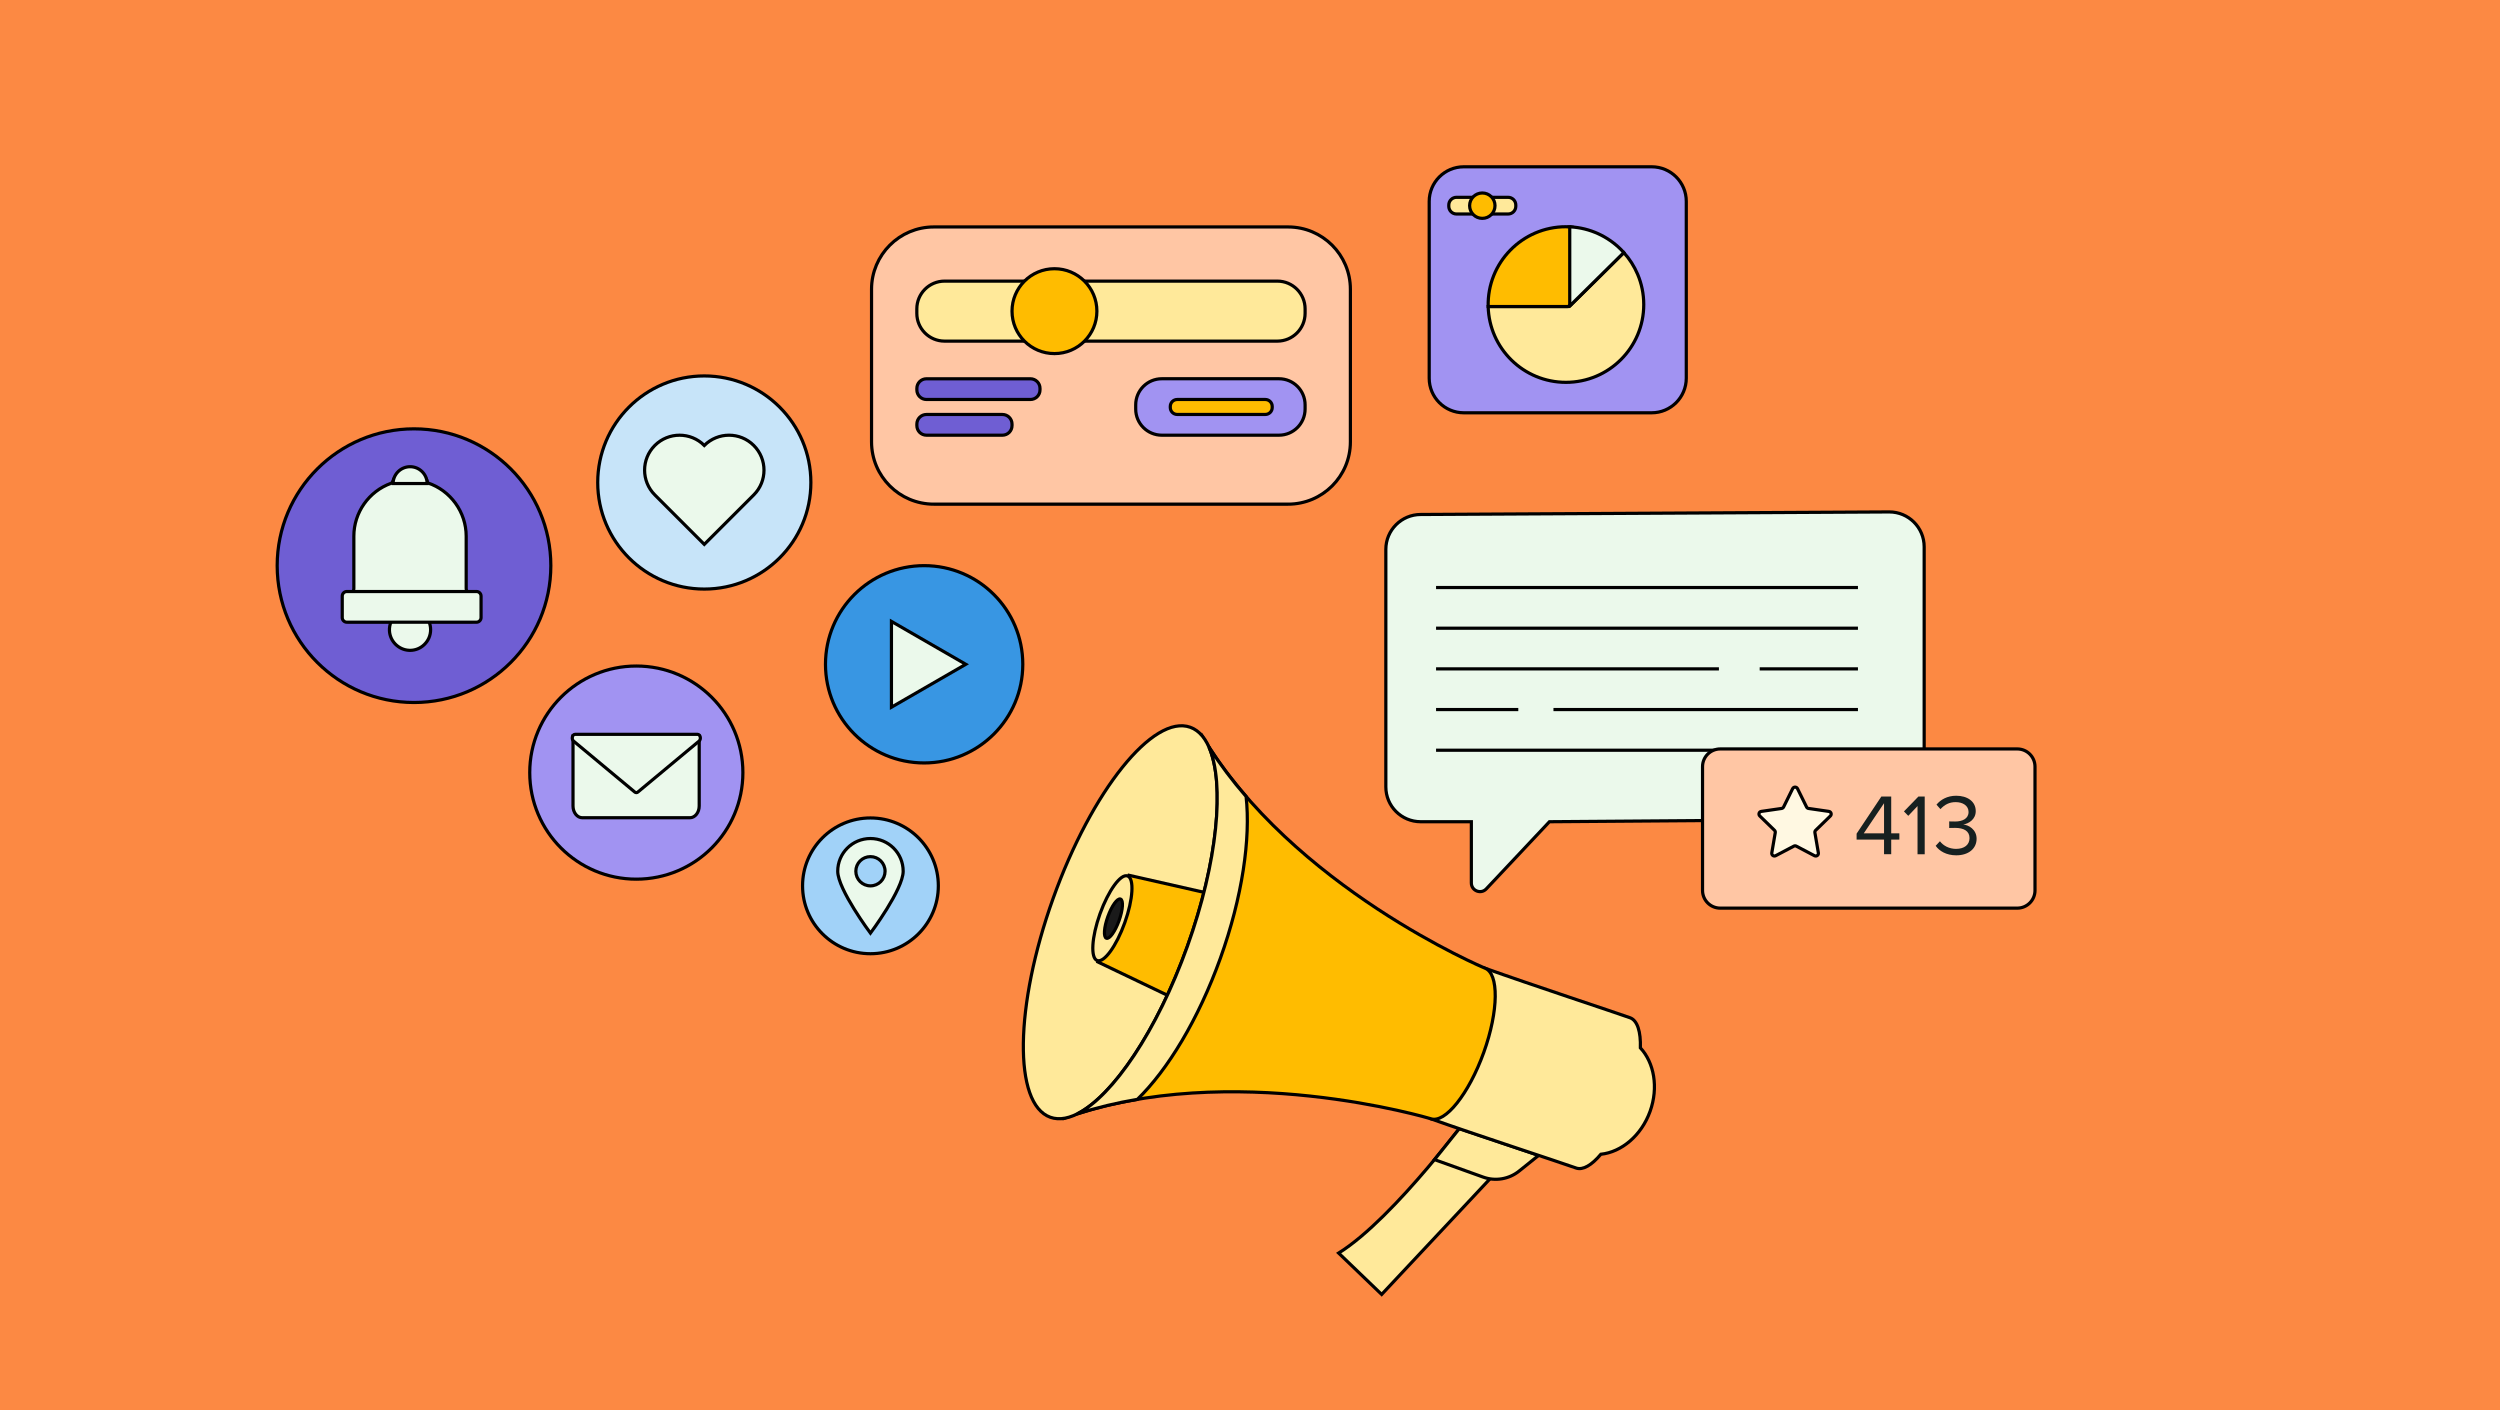 <svg xmlns="http://www.w3.org/2000/svg" xmlns:xlink="http://www.w3.org/1999/xlink" version="1.1" x="0px" y="0px" viewBox="0 0 780 440" xml:space="preserve"> <g id="Background"> </g> <g id="GRAPHICS"> </g> <g id="PHOTO"> <rect x="-30.2" y="-20.95" fill="#FC8943" width="825.81" height="498.53"></rect> <g> <path fill="#EBF9EB" stroke="#000000" stroke-miterlimit="10" d="M600.34,170.61l0,74.1c0,6-4.87,10.87-10.87,10.87l-106.05,0.8 l-19.7,20.95c-1.67,1.78-4.66,0.6-4.66-1.85v-19.1l-15.79,0c-6.03,0-10.89-4.86-10.89-10.87v-74.1c0-6.01,4.87-10.89,10.89-10.89 l146.18-0.8C595.46,159.72,600.34,164.58,600.34,170.61z"></path> <g> <line fill="#EBF9EB" stroke="#000000" stroke-miterlimit="10" x1="448.05" y1="183.31" x2="579.68" y2="183.31"></line> <line fill="#EBF9EB" stroke="#000000" stroke-miterlimit="10" x1="448.05" y1="196" x2="579.68" y2="196"></line> <g> <line fill="#EBF9EB" stroke="#000000" stroke-miterlimit="10" x1="549.02" y1="208.69" x2="579.68" y2="208.69"></line> <line fill="#EBF9EB" stroke="#000000" stroke-miterlimit="10" x1="448.05" y1="208.69" x2="536.3" y2="208.69"></line> </g> <g> <line fill="#EBF9EB" stroke="#000000" stroke-miterlimit="10" x1="484.68" y1="221.38" x2="579.68" y2="221.38"></line> <line fill="#EBF9EB" stroke="#000000" stroke-miterlimit="10" x1="448.05" y1="221.38" x2="473.71" y2="221.38"></line> </g> <line fill="#EBF9EB" stroke="#000000" stroke-miterlimit="10" x1="448.05" y1="234.07" x2="579.68" y2="234.07"></line> </g> </g> <g> <path fill="#FFC6A4" stroke="#000000" stroke-miterlimit="10" d="M629.39,283.34h-92.67c-3.06,0-5.53-2.48-5.53-5.53v-38.61 c0-3.06,2.48-5.53,5.53-5.53h92.67c3.06,0,5.53,2.48,5.53,5.53v38.61C634.92,280.86,632.44,283.34,629.39,283.34z"></path> <g> <path fill="#FFF8E2" stroke="#000000" stroke-miterlimit="10" d="M560.82,246.05l2.83,5.74c0.12,0.25,0.36,0.42,0.63,0.45 l6.34,0.92c0.68,0.1,0.95,0.94,0.46,1.42l-4.59,4.47c-0.2,0.19-0.29,0.47-0.24,0.74l1.08,6.31c0.12,0.68-0.6,1.2-1.21,0.88 l-5.67-2.98c-0.24-0.13-0.53-0.13-0.77,0l-5.67,2.98c-0.61,0.32-1.32-0.2-1.21-0.88l1.08-6.31c0.05-0.27-0.04-0.55-0.24-0.74 l-4.59-4.47c-0.49-0.48-0.22-1.32,0.46-1.42l6.34-0.92c0.27-0.04,0.51-0.21,0.63-0.45l2.83-5.74 C559.63,245.43,560.51,245.43,560.82,246.05z"></path> <g> <path fill="#162020" d="M587.82,261.96h-8.56v-1.86l7.72-11.58h3.08v11.47h2.54v1.97h-2.54v4.56h-2.24V261.96z M581.5,259.99 h6.32v-9.39L581.5,259.99z"></path> <path fill="#162020" d="M598.27,251.49l-2.89,3.05l-1.35-1.38l4.51-4.64h1.97v18h-2.24V251.49z"></path> <path fill="#162020" d="M605.26,262.47c1.05,1.4,2.89,2.38,5.02,2.38c2.62,0,4.21-1.29,4.21-3.37c0-2.24-1.84-3.18-4.48-3.18 c-0.76,0-1.59,0-1.86,0.03v-2.05c0.3,0.03,1.13,0.03,1.86,0.03c2.27,0,4.18-0.89,4.18-2.97c0-2-1.84-3.08-4.02-3.08 c-1.97,0-3.43,0.76-4.75,2.19l-1.24-1.4c1.3-1.57,3.37-2.78,6.15-2.78c3.46,0,6.1,1.75,6.1,4.8c0,2.59-2.19,3.89-3.89,4.18 c1.65,0.13,4.16,1.54,4.16,4.43c0,3-2.4,5.18-6.37,5.18c-3.05,0-5.29-1.35-6.4-2.97L605.26,262.47z"></path> </g> </g> </g> <path fill="#FFC6A4" stroke="#000000" stroke-miterlimit="10" d="M401.88,157.3H291.36c-10.74,0-19.44-8.71-19.44-19.44V90.25 c0-10.74,8.71-19.44,19.44-19.44h110.52c10.74,0,19.44,8.71,19.44,19.44v47.61C421.32,148.6,412.62,157.3,401.88,157.3z"></path> <path fill="#FFE99A" stroke="#000000" stroke-miterlimit="10" d="M398.53,106.43H294.71c-4.78,0-8.66-3.88-8.66-8.66v-1.4 c0-4.78,3.88-8.66,8.66-8.66h103.82c4.78,0,8.66,3.88,8.66,8.66v1.4C407.18,102.55,403.31,106.43,398.53,106.43z"></path> <circle fill="#FFBC00" stroke="#000000" stroke-miterlimit="10" cx="328.99" cy="97.08" r="13.24"></circle> <path fill="#6F5ED3" stroke="#000000" stroke-miterlimit="10" d="M321.49,124.64h-32.44c-1.65,0-2.99-1.34-2.99-2.99v-0.48 c0-1.65,1.34-2.99,2.99-2.99h32.44c1.65,0,2.99,1.34,2.99,2.99v0.48C324.48,123.3,323.14,124.64,321.49,124.64z"></path> <path fill="#6F5ED3" stroke="#000000" stroke-miterlimit="10" d="M312.76,135.78h-23.71c-1.65,0-2.99-1.34-2.99-2.99v-0.48 c0-1.65,1.34-2.99,2.99-2.99h23.71c1.65,0,2.99,1.34,2.99,2.99v0.48C315.75,134.44,314.41,135.78,312.76,135.78z"></path> <path fill="#A193F2" stroke="#000000" stroke-miterlimit="10" d="M399.04,135.78h-36.55c-4.5,0-8.15-3.65-8.15-8.15v-1.31 c0-4.5,3.65-8.15,8.15-8.15h36.55c4.5,0,8.15,3.65,8.15,8.15v1.31C407.18,132.13,403.54,135.78,399.04,135.78z"></path> <path fill="#FFBC00" stroke="#000000" stroke-miterlimit="10" d="M394.77,129.31h-27.48c-1.19,0-2.16-0.97-2.16-2.16v-0.35 c0-1.19,0.97-2.16,2.16-2.16h27.48c1.19,0,2.16,0.97,2.16,2.16v0.35C396.94,128.34,395.97,129.31,394.77,129.31z"></path> <path fill="#A193F2" stroke="#000000" stroke-miterlimit="10" d="M515.33,128.79h-58.63c-5.96,0-10.79-4.83-10.79-10.79V62.83 c0-5.96,4.83-10.79,10.79-10.79h58.63c5.96,0,10.79,4.83,10.79,10.79V118C526.11,123.96,521.28,128.79,515.33,128.79z"></path> <path fill="#FFE99A" stroke="#000000" stroke-miterlimit="10" d="M489.76,95.63h-0.15c-0.05-0.02-0.09-0.08-0.09-0.14V70.76 c0.08,0,0.16,0,0.24,0.01V95.63z"></path> <path fill="#FFE99A" stroke="#000000" stroke-miterlimit="10" d="M512.85,95.02c0,13.4-10.87,24.27-24.28,24.27 c-13.2,0-23.94-10.54-24.26-23.66h25.3c0.06,0.04,17.02-16.83,17.02-16.83c1.8,1.99,3.25,4.28,4.31,6.77 C512.17,88.48,512.85,91.67,512.85,95.02z"></path> <path fill="#FFBC00" stroke="#000000" stroke-miterlimit="10" d="M489.1,95.63h-24.79c0,0,0,0,0,0 c-0.33-13.69,10.66-24.89,24.26-24.89c0.32,0,1.62,0.13,1.93,0.14c0,0-0.28,20.32-0.23,23.84C490.27,95,489.38,95.63,489.1,95.63z"></path> <path fill="#EBF9EB" stroke="#000000" stroke-miterlimit="10" d="M506.63,78.8l-16.98,16.77c-0.14,0.14,0.11-0.29,0.11-0.49V71.01 c0-0.13,0.11-0.24,0.24-0.23c6.13,0.36,11.65,2.99,15.74,7.07C506.05,78.16,506.35,78.48,506.63,78.8z"></path> <path fill="#FFE99A" stroke="#000000" stroke-miterlimit="10" d="M470.52,66.77h-16.09c-1.33,0-2.41-1.08-2.41-2.41v-0.39 c0-1.33,1.08-2.41,2.41-2.41h16.09c1.33,0,2.41,1.08,2.41,2.41v0.39C472.93,65.69,471.85,66.77,470.52,66.77z"></path> <circle fill="#FFBC00" stroke="#000000" stroke-miterlimit="10" cx="462.48" cy="64.17" r="3.96"></circle> <circle fill="#A1D2F8" stroke="#000000" stroke-miterlimit="10" cx="271.58" cy="276.38" r="21.18"></circle> <path fill="#EBF9EB" stroke="#000000" stroke-miterlimit="10" d="M271.58,261.62c-5.64,0-10.21,4.57-10.21,10.21 c0,5.64,10.21,19.31,10.21,19.31s10.21-13.67,10.21-19.31C281.79,266.19,277.22,261.62,271.58,261.62z M271.58,276.39 c-2.52,0-4.56-2.04-4.56-4.56c0-2.52,2.04-4.56,4.56-4.56s4.56,2.04,4.56,4.56C276.14,274.35,274.1,276.39,271.58,276.39z"></path> <circle fill="#3896E3" stroke="#000000" stroke-miterlimit="10" cx="288.33" cy="207.26" r="30.78"></circle> <polygon fill="#EBF9EB" stroke="#000000" stroke-miterlimit="10" points="301.32,207.26 278.13,193.88 278.13,220.65 "></polygon> <circle fill="#C7E4F9" stroke="#000000" stroke-miterlimit="10" cx="219.74" cy="150.54" r="33.25"></circle> <path fill="#EBF9EB" stroke="#000000" stroke-miterlimit="10" d="M219.74,138.98c-4.26-4.26-11.17-4.26-15.43,0 c-4.26,4.26-4.26,11.17,0,15.43l15.43,15.43l15.43-15.43c4.26-4.26,4.26-11.17,0-15.43S224.01,134.72,219.74,138.98z"></path> <circle fill="#6F5ED3" stroke="#000000" stroke-miterlimit="10" cx="129.17" cy="176.49" r="42.69"></circle> <g> <path fill="#EBF9EB" stroke="#000000" stroke-miterlimit="10" d="M127.94,202.91c-0.1,0-0.2,0-0.3-0.01 c-3.27-0.15-5.96-2.82-6.13-6.09c-0.05-1,0.13-1.98,0.52-2.88h-13.41c-0.68,0-1.23-0.55-1.23-1.23v-6.1 c0-0.68,0.55-1.23,1.23-1.23c0.98,0,1.78-0.8,1.78-1.78v-16.3c0-7.37,4.66-14,11.6-16.5c0.24-0.09,0.42-0.28,0.52-0.55 c0.78-2.32,2.96-3.88,5.41-3.88c2.66,0,4.9,1.8,5.53,4.3c7.1,2.36,11.99,9.09,11.99,16.63v16.3c0,0.98,0.8,1.78,1.78,1.78 c0.68,0,1.23,0.55,1.23,1.23v6.1c0,0.68-0.55,1.23-1.23,1.23h-13.4c0.34,0.79,0.52,1.65,0.52,2.54c0,1.77-0.71,3.43-1.99,4.65 C131.17,202.28,129.6,202.91,127.94,202.91z"></path> </g> <circle fill="#A193F2" stroke="#000000" stroke-miterlimit="10" cx="198.53" cy="241.05" r="33.25"></circle> <g> <path fill="#EBF9EB" stroke="#000000" stroke-miterlimit="10" d="M218.15,230.1v21.37c0,2.02-1.3,3.67-2.91,3.67h-33.55 c-1.61,0-2.91-1.65-2.91-3.67V230.1l16.83,13.57c0.85,0.69,1.84,1.05,2.85,1.05c1.01,0,1.99-0.36,2.85-1.05L218.15,230.1z"></path> <path fill="#EBF9EB" stroke="#000000" stroke-miterlimit="10" d="M178.96,231.23l19.09,15.89c0.29,0.24,0.67,0.24,0.96,0 l19.09-15.89c0.75-0.62,0.41-2.12-0.48-2.12h-38.18C178.55,229.11,178.21,230.61,178.96,231.23z"></path> </g> <g> <g> <path fill="#FFE99A" stroke="#000000" stroke-miterlimit="10" d="M417.66,390.96l13.42,12.9l42.23-45.07l-13.46-12.66 C459.85,346.13,435.3,379.94,417.66,390.96z"></path> <path fill="#FFE99A" stroke="#000000" stroke-miterlimit="10" d="M480.07,360.47l-6.12,4.91c-1.55,1.25-3.4,2.07-5.36,2.4 c-1.96,0.33-3.98,0.15-5.85-0.53l-15.18-5.45l7.75-9.67L480.07,360.47z"></path> <path fill="#FFE99A" stroke="#000000" stroke-miterlimit="10" d="M508.58,317.54c2.3,0.83,3.37,4.37,3.22,9.39 c4.29,4.65,5.7,12.36,3.03,19.8c-2.73,7.6-8.93,12.71-15.36,13.4c-2.83,3.37-5.61,5.05-7.73,4.29 c-4.45-1.6-33.12-10.98-45.36-15.37l16.87-46.99C477.43,307.14,504.13,315.94,508.58,317.54L508.58,317.54z"></path> <path fill="#FFBC00" stroke="#000000" stroke-miterlimit="10" d="M463.26,302.05c4.45,1.6,4.33,13.35-0.32,26.29 s-12.1,22.3-16.55,20.7c0,0-62.34-18.75-114.05-0.25l42.75-119.09C403.24,276.87,463.26,302.05,463.26,302.05L463.26,302.05z"></path> <path fill="#FFE99A" stroke="#000000" stroke-miterlimit="10" d="M327.69,348.58c-11.56-4.15-11.15-34.75,0.91-68.35 c12.06-33.6,31.21-57.47,42.77-53.32c11.56,4.15,11.15,34.75-0.91,68.35C358.4,328.86,339.25,352.73,327.69,348.58z"></path> <path fill="#FFBC00" stroke="#000000" stroke-miterlimit="10" d="M352.24,273.09l-9.71,27.04l21.68,10.38 c2.22-4.78,4.32-9.89,6.25-15.25c2.06-5.75,3.78-11.41,5.17-16.86L352.24,273.09z"></path> <path fill="#FFE99A" stroke="#000000" stroke-miterlimit="10" d="M342.33,299.69c-2.13-0.77-1.74-7.3,0.87-14.58 c2.62-7.29,6.47-12.58,8.6-11.81c2.13,0.77,1.74,7.3-0.87,14.58C348.32,295.17,344.47,300.46,342.33,299.69z"></path> <path fill="#1A1A1A" stroke="#000000" stroke-miterlimit="10" d="M345.2,292.73c-0.97-0.35-0.77-3.37,0.45-6.74 c1.21-3.38,2.98-5.83,3.94-5.49c0.97,0.35,0.77,3.37-0.45,6.74C347.93,290.62,346.16,293.08,345.2,292.73z"></path> <path fill="#FFE99A" stroke="#000000" stroke-miterlimit="10" d="M370.46,295.26c-9.45,26.34-23.26,46.7-34.37,52.27 c6.14-1.96,12.41-3.47,18.77-4.53c9.46-9.19,19.05-24.97,25.9-44.04c6.85-19.07,9.48-37.35,8.02-50.46 c-4.23-4.86-8.11-10.02-11.6-15.43C382.21,244.43,379.92,268.92,370.46,295.26L370.46,295.26z"></path> </g> </g> <path fill="#EBF9EB" stroke="#000000" stroke-miterlimit="10" d="M148.65,194.13h-40.43c-0.8,0-1.44-0.65-1.44-1.44v-6.7 c0-0.8,0.65-1.44,1.44-1.44h40.43c0.8,0,1.44,0.65,1.44,1.44v6.7C150.09,193.48,149.44,194.13,148.65,194.13z"></path> <path fill="#EBF9EB" stroke="#000000" stroke-miterlimit="10" d="M133.27,150.86h-10.63c0.03-2.9,2.4-5.25,5.32-5.25 C130.87,145.61,133.24,147.96,133.27,150.86z"></path> </g> </svg>